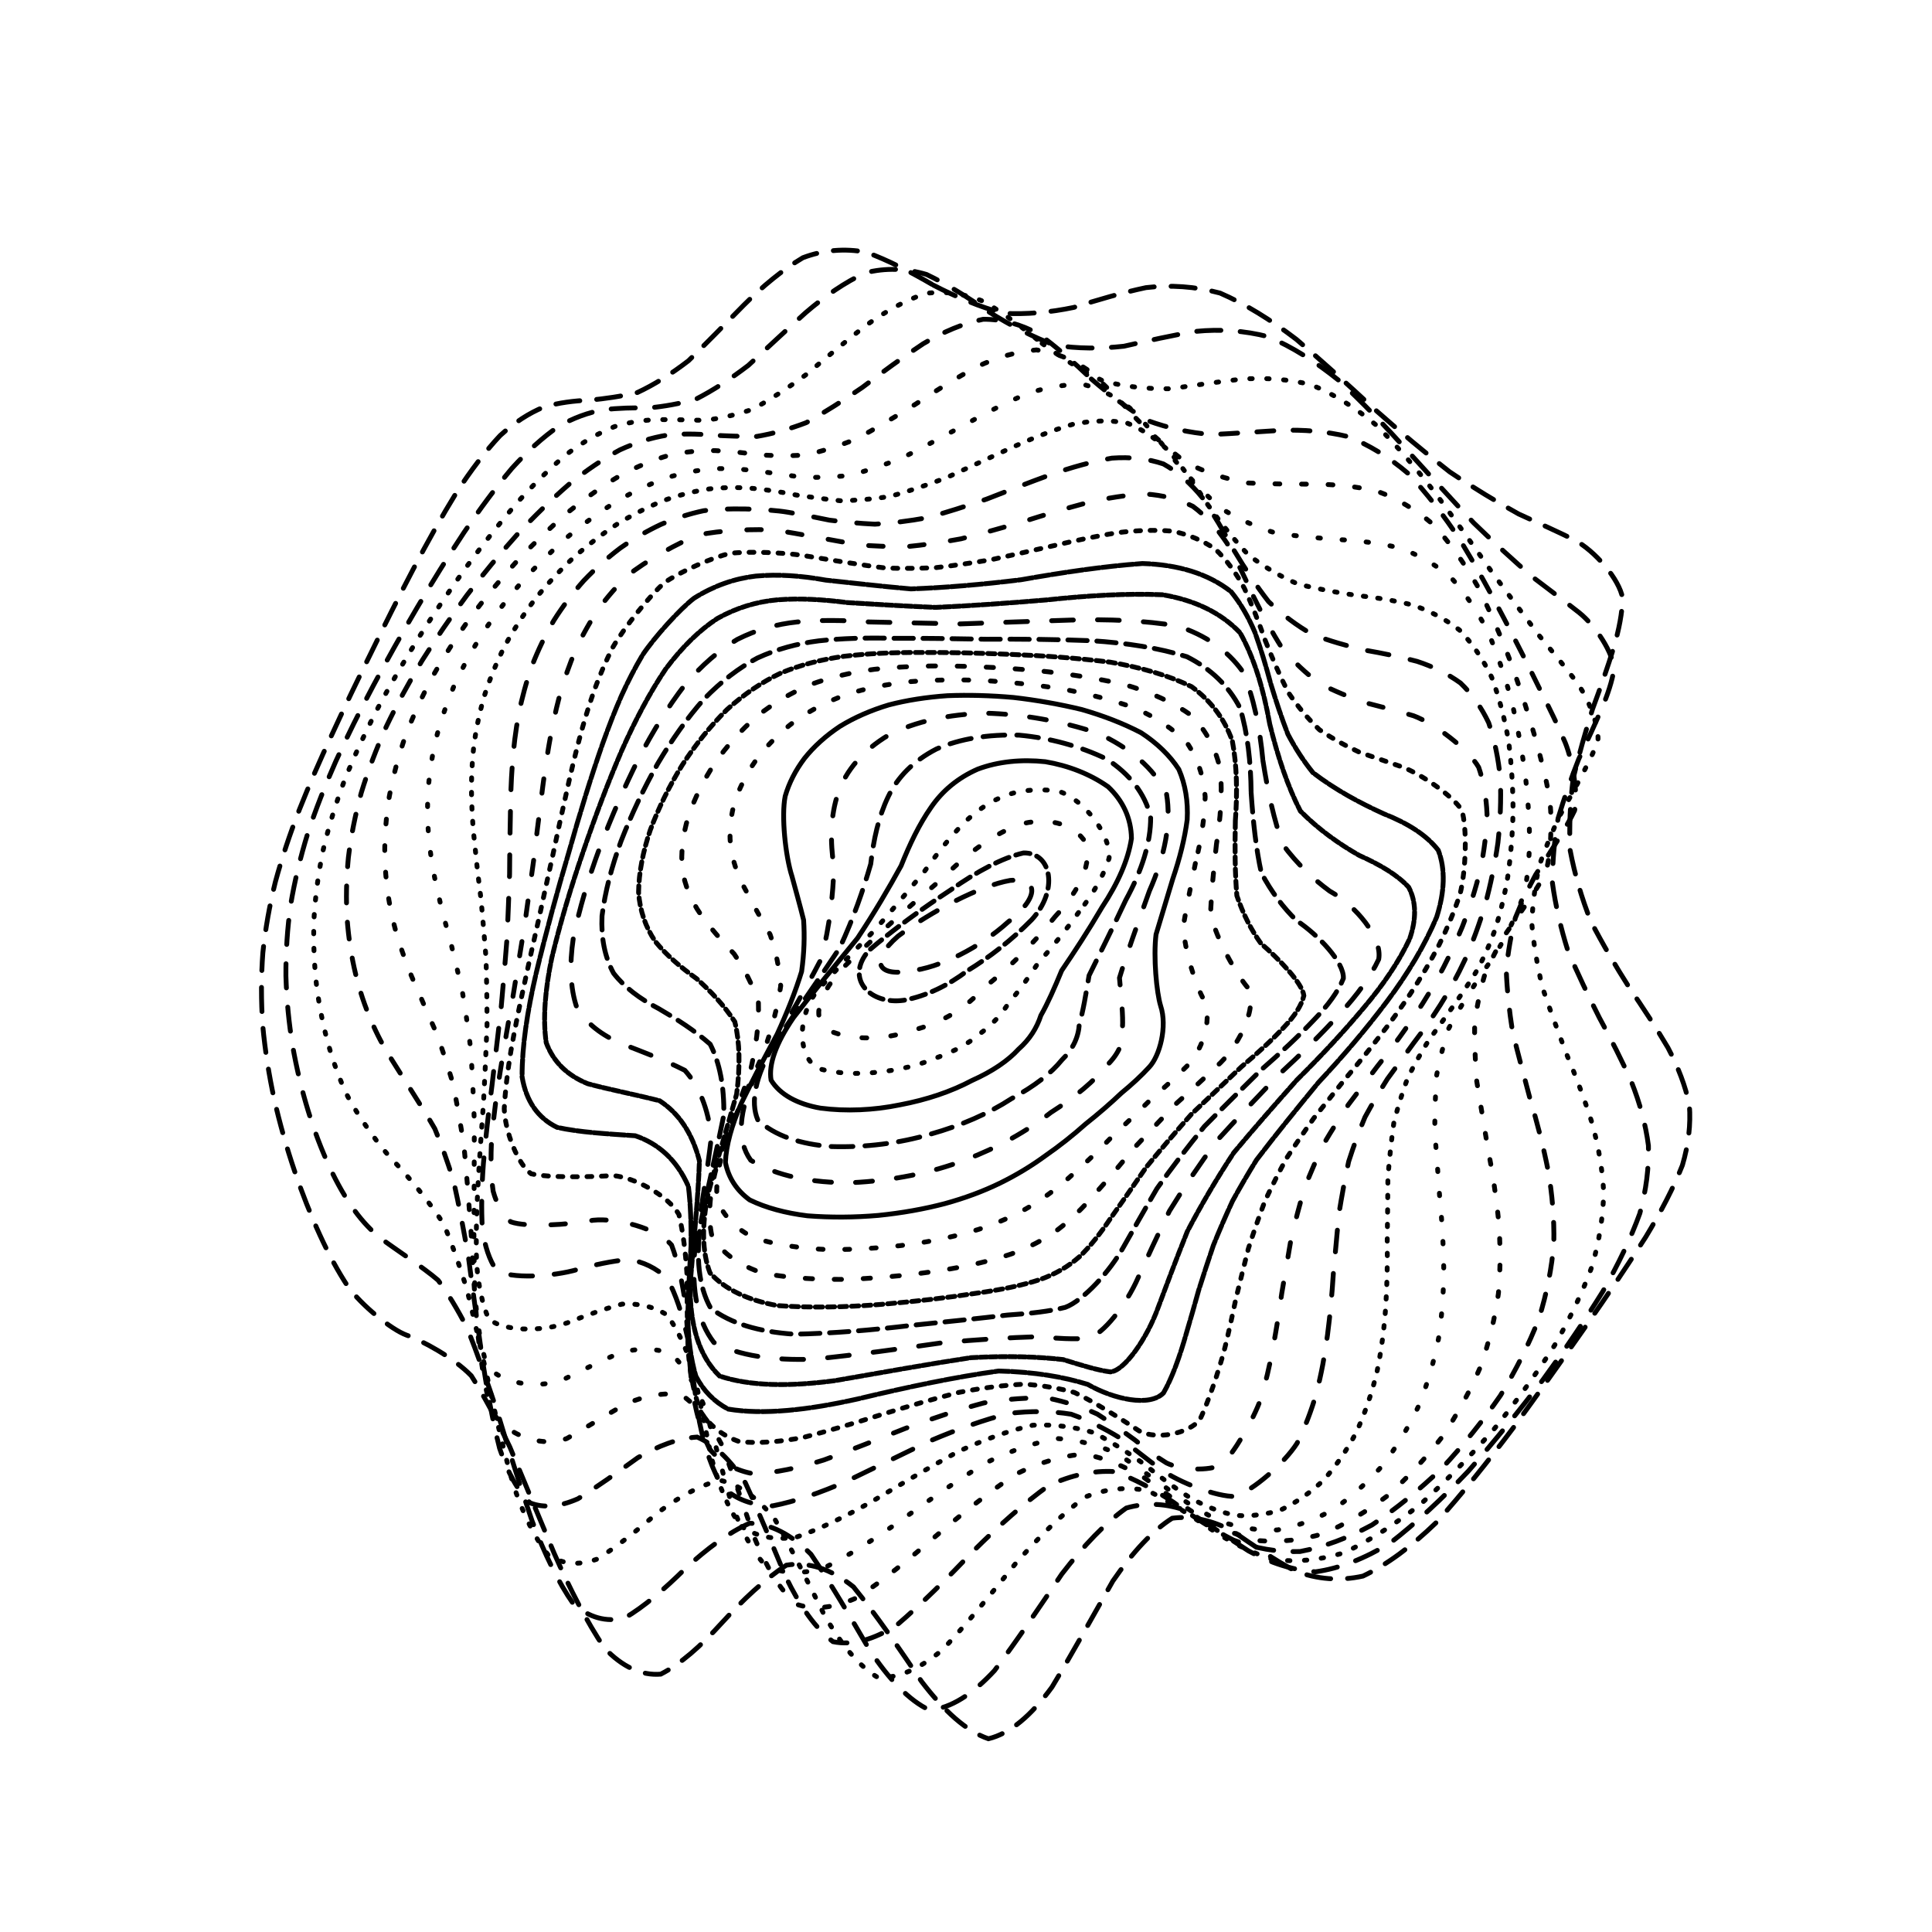 <svg xmlns="http://www.w3.org/2000/svg" version="1.1" xmlns:xlink="http://www.w3.org/1999/xlink" xmlns:svgjs="http://svgjs.dev/svgjs" viewBox="0 0 800 800"><defs><linearGradient x1="50%" y1="0%" x2="50%" y2="100%" id="ccchaos-grad"><stop stop-color="hsl(206, 75%, 49%)" stop-opacity="1" offset="0%"></stop><stop stop-color="hsl(331, 90%, 56%)" stop-opacity="1" offset="100%"></stop></linearGradient></defs><g stroke-width="2" stroke="url(#ccchaos-grad)" fill="none" stroke-linecap="round"><path d="M386.54 118.1C396.09 123.05 405.71 127.08 415.37 129.71 425.05 130.27 434.8 129.34 444.62 127.3 454.48 124.19 464.44 121.24 474.49 119.11 484.62 117.9 494.86 118.58 505.21 121.36 515.65 125.89 526.2 132.41 536.81 140.53 547.5 149.57 558.21 159.29 568.88 169.18 579.52 178.59 590.01 187.39 600.23 195.35 610.24 202.07 619.81 207.84 628.8 212.81 637.33 216.7 645.07 220.19 651.86 223.53 660.46 228.09 670.57 239.83 671.9 247.76 671.71 253.75 670.44 260.56 668.22 268.11 665.77 276.07 662.76 284.64 659.42 293.66 656.52 302.97 653.77 312.58 651.42 322.35 650.18 332.26 649.72 342.22 650.17 352.12 652.05 362.06 654.93 371.87 658.71 381.46 663.69 391.06 669.09 400.2 674.62 408.89 680.54 417.6 685.99 425.89 690.67 433.84 694.91 441.9 697.92 449.76 699.53 457.54 700.15 465.64 699.18 473.91 696.64 482.52 693 491.75 687.88 501.61 681.45 512.24 674.15 523.68 665.81 536 656.64 549.17 647.03 562.9 636.9 577.12 626.44 591.47 615.94 605.43 605.35 618.61 594.8 630.38 584.48 640.34 574.32 647.91 564.38 652.62 554.78 654.76 545.4 653.96 536.24 650.5 527.41 645.72 518.74 639.79 510.2 633.83 501.91 629.61 493.65 627.57 485.4 628.66 477.3 633.78 469.11 642.6 460.82 654.65 452.6 669.1 444.2 684.33 435.62 698.56 427.06 710.32 418.28 717.83 409.28 719.98 400.28 716.94 391.05 708.65 381.61 696.28 372.17 682.33 362.75 668.59 353.39 657.08 344.05 649.59 334.78 646.6 325.65 648.1 316.55 653.98 307.61 662.49 298.87 672.02 290.2 681.62 281.76 689.08 273.6 693.23 265.53 693.89 257.76 690.21 250.34 682.5 243.01 671.6 236.04 658.13 229.46 643.18 222.97 627.79 216.85 612.88 211.13 599.2 205.44 587.32 200.12 577.49 195.16 569.69 187.82 562.07 174.45 554.95 168.27 552.82 161.99 550.49 149.9 540.7 144.07 532.73 140 526.55 136.11 519.39 132.46 511.4 128.63 503.07 125.1 494.12 121.91 484.71 118.67 475.14 115.86 465.27 113.56 455.22 111.36 445.13 109.75 434.94 108.8 424.71 108.08 414.47 108.1 404.42 108.84 394.55 109.87 384.65 111.61 374.85 114.04 365.12 116.72 355.26 120.03 345.36 123.93 335.34 127.98 325.1 132.54 314.65 137.54 303.96 142.57 293 147.96 281.78 153.64 270.35 159.24 258.81 165.06 247.22 171.08 235.75 176.91 224.58 182.9 213.89 189.01 203.96 194.9 194.87 200.92 186.93 207.07 180.37 213 174.96 219.08 171.02 225.32 168.5 231.38 166.75 237.64 165.94 244.12 165.7 250.46 165.09 257.06 164.18 263.92 162.54 270.69 159.39 277.76 155.01 285.11 149.35 292.42 142.24 300.03 134.41 307.94 126.39 315.82 118.5 324 111.73 332.47 106.71 340.92 103.52 349.67 102.76 358.68 104.44 367.69 107.72 376.97 112.52 386.53 118.1" stroke-dasharray="10 7" transform="rotate(0, 400, 400)"></path><path d="M390.49 129.22C399.77 134.13 409.13 138.21 418.56 140.98 428.01 141.79 437.55 141.15 447.17 139.39 456.83 136.47 466.6 133.52 476.45 131.16 486.36 129.46 496.37 129.41 506.46 131.25 516.61 134.73 526.82 140.19 537.05 147.34 547.29 155.61 557.5 164.85 567.59 174.56 577.59 184.15 587.36 193.46 596.8 202.18 605.98 209.91 614.66 216.78 622.72 222.83 630.3 227.79 637.09 232.16 642.95 236.15 650.24 241.17 658.3 251.95 659 258.59 658.57 263.44 657.2 269 655.03 275.26 652.75 281.81 650.02 288.99 647.03 296.71 644.53 304.66 642.21 313.03 640.26 321.7 639.36 330.51 639.17 339.51 639.8 348.61 641.73 357.75 644.53 366.92 648.14 376.08 652.83 385.23 657.89 394.13 663.06 402.79 668.61 411.48 673.75 420 678.21 428.4 682.33 436.95 685.34 445.52 687.11 454.25 688.02 463.3 687.5 472.7 685.53 482.57 682.57 492.96 678.22 503.99 672.61 515.7 666.18 527.93 658.7 540.78 650.36 554.1 641.54 567.5 632.13 580.9 622.31 593.88 612.35 606 602.21 616.88 592.01 625.99 581.93 633.17 571.92 637.94 562.05 640.03 552.44 640.02 543 637.64 533.74 633.34 524.76 628.47 515.93 623.24 507.24 618.63 498.78 616.18 490.38 616.15 482.02 619.21 473.82 625.95 465.59 635.87 457.3 648.38 449.1 662.62 440.78 677.08 432.34 690.17 423.94 700.66 415.37 707.04 406.65 708.42 397.94 705.07 389.05 696.97 380.01 685.16 370.97 671.9 361.99 658.75 353.11 647.49 344.24 639.77 335.48 636.07 326.87 636.48 318.3 641.06 309.9 648.34 301.72 656.99 293.59 666.24 285.7 674.04 278.09 679.26 270.55 681.65 263.31 680.17 256.41 674.9 249.57 666.47 243.08 655.15 236.95 641.86 230.86 627.49 225.13 612.84 219.76 598.7 214.4 585.66 209.36 574.13 204.64 564.31 199.86 556.39 195.36 550.11 191.12 545.19 184.65 540.33 172.39 533.54 166.5 529.74 162.38 526.97 158.4 523.35 154.58 518.83 150.53 514.01 146.66 508.26 143.02 501.68 139.21 494.82 135.69 487.23 132.51 479.03 129.29 470.68 126.5 461.85 124.19 452.64 121.99 443.37 120.36 433.8 119.38 423.97 118.62 414.13 118.59 404.28 119.26 394.42 120.21 384.53 121.87 374.59 124.2 364.57 126.77 354.46 129.97 344.21 133.75 333.78 137.69 323.22 142.13 312.45 147.01 301.49 151.94 290.44 157.23 279.25 162.82 268.02 168.34 256.92 174.11 246 180.07 235.45 185.87 225.42 191.82 216.09 197.91 207.7 203.79 200.22 209.8 193.95 215.93 189.02 221.84 185.06 227.9 182.36 234.09 180.81 240.1 179.66 246.29 179.09 252.66 178.74 258.9 177.71 265.36 176.13 272.04 173.66 278.64 169.68 285.49 164.52 292.61 158.23 299.66 150.75 307.01 142.8 314.62 134.91 322.21 127.38 330.08 121.09 338.24 116.61 346.38 113.92 354.81 113.57 363.52 115.51 372.22 118.91 381.2 123.7 390.48 129.22" stroke-dasharray="10 8" transform="rotate(4.04, 400, 400)"></path><path d="M394.96 140.34C403.97 145.21 413.07 149.31 422.25 152.21 431.44 153.26 440.74 152.93 450.12 151.46 459.53 148.78 469.03 145.91 478.61 143.41 488.23 141.33 497.92 140.63 507.66 141.62 517.42 144.07 527.19 148.43 536.93 154.53 546.64 161.85 556.25 170.36 565.68 179.62 574.97 189.09 583.97 198.59 592.58 207.8 600.9 216.3 608.69 224.13 615.82 231.23 622.5 237.32 628.39 242.74 633.37 247.63 639.48 253.71 645.77 264.96 645.97 271.06 644.68 277.63 638.63 293.84 634.79 303.51 632.68 310.29 630.75 317.56 629.2 325.24 628.61 333.01 628.66 341.11 629.44 349.47 631.4 357.87 634.13 366.47 637.56 375.24 641.98 384.02 646.71 392.76 651.53 401.48 656.72 410.23 661.55 419.02 665.78 427.91 669.75 436.94 672.74 446.18 674.62 455.72 675.78 465.54 675.63 475.79 674.17 486.52 671.83 497.61 668.19 509.22 663.36 521.31 657.75 533.61 651.12 546.19 643.62 558.82 635.61 571.14 626.96 582.99 617.84 593.99 608.51 603.83 598.9 612.14 589.15 618.52 579.43 623.09 569.7 625.39 560.03 625.38 550.54 623.82 541.15 620.53 531.92 616.02 522.89 611.64 514 607.54 505.25 604.56 496.68 603.99 488.2 605.91 479.79 610.75 471.52 618.83 463.27 629.56 455 642.25 446.82 656.08 438.58 669.64 430.28 681.55 422.02 690.8 413.65 696.12 405.19 696.79 396.73 693.2 388.16 685.3 379.5 674.04 370.83 661.47 362.26 648.91 353.83 637.93 345.41 630.06 337.12 625.73 329.02 625.15 320.93 628.47 313.04 634.51 305.38 642.16 297.76 650.84 290.38 658.69 283.29 664.62 276.24 668.38 269.49 668.83 263.05 665.82 256.66 659.83 250.59 650.84 244.85 639.55 239.14 626.72 233.74 612.98 228.68 599.09 223.58 585.61 218.78 573.06 214.27 561.76 209.67 551.95 205.31 543.61 201.18 536.63 194.85 528.8 182.73 518.01 176.87 513.41 170.79 508.84 159.05 496.61 153.5 488.56 149.72 482.78 146.23 476.26 143.06 469.07 139.87 461.77 137.09 453.87 134.79 445.44 132.6 436.97 130.96 428.03 129.95 418.66 129.17 409.3 129.08 399.74 129.69 390.02 130.56 380.3 132.12 370.39 134.34 360.32 136.8 350.21 139.88 339.91 143.52 329.43 147.33 318.93 151.64 308.27 156.38 297.52 161.19 286.84 166.36 276.18 171.85 265.68 177.28 255.48 182.97 245.67 188.85 236.44 194.61 227.84 200.52 220.08 206.57 213.36 212.44 207.5 218.44 202.8 224.54 199.31 230.45 196.54 236.48 194.77 242.64 193.82 248.63 192.93 254.77 192.27 261.07 191.52 267.23 189.86 273.58 187.49 280.14 184.14 286.59 179.35 293.28 173.49 300.2 166.69 307.06 158.97 314.18 151.02 321.56 143.37 328.89 136.27 336.5 130.52 344.39 126.59 352.25 124.41 360.4 124.44 368.83 126.62 377.24 130.11 385.95 134.9 394.95 140.34" stroke-dasharray="1 6" transform="rotate(8.08, 400, 400)"></path><path d="M399.71 151.46C408.44 156.27 417.26 160.39 426.16 163.4 435.08 164.68 444.09 164.66 453.17 163.51 462.28 161.11 471.46 158.38 480.69 155.83 489.94 153.47 499.24 152.24 508.53 152.46 517.82 153.96 527.08 157.23 536.25 162.2 545.35 168.46 554.29 176.04 563 184.6 571.53 193.64 579.73 203.01 587.49 212.39 594.96 221.38 601.86 229.92 608.11 237.89 613.92 245.03 618.97 251.53 623.16 257.45 628.22 264.94 633.02 277.88 632.87 284.15 631.51 290.39 626 304.96 622.69 313.5 620.95 319.42 619.41 325.84 618.22 332.73 617.92 339.67 618.19 347.03 619.1 354.78 621.08 362.54 623.73 370.66 626.99 379.12 631.13 387.58 635.54 396.2 640.02 404.96 644.87 413.76 649.39 422.77 653.38 432.02 657.18 441.38 660.12 451.06 662.08 461.1 663.42 471.33 663.6 481.96 662.59 492.99 660.79 504.18 657.81 515.71 653.7 527.44 648.87 539.08 643.06 550.66 636.38 561.9 629.19 572.54 621.33 582.36 612.95 591.01 604.3 598.41 595.32 604.17 586.1 608.02 576.85 610.31 567.51 610.66 558.15 609.16 548.89 606.71 539.69 603.15 530.58 599.04 521.63 595.61 512.78 592.96 504.05 591.79 495.48 593.09 486.99 596.82 478.59 603.2 470.31 612.34 462.06 623.57 453.85 636.2 445.72 649.43 437.57 662 429.41 672.7 421.29 680.75 413.11 685.07 404.9 685.11 396.69 681.3 388.42 673.63 380.1 662.92 371.78 651.02 363.6 639.05 355.59 628.4 347.58 620.43 339.74 615.58 332.1 614.09 324.47 616.23 317.05 621.03 309.87 627.6 302.71 635.52 295.81 643.14 289.18 649.45 282.57 654.22 276.25 656.25 270.23 655.26 264.23 651.57 258.53 644.96 253.14 635.87 247.75 624.97 242.64 612.67 237.82 599.66 232.96 586.47 228.35 573.61 224 561.49 219.54 550.36 215.3 540.4 211.25 531.63 207.04 524.14 202.99 517.68 199.09 512.05 192.99 505.24 181.1 493.53 175.33 487.51 171.33 483.49 167.5 478.94 163.9 473.79 160.16 468.59 156.7 462.75 153.56 456.26 150.41 449.71 147.66 442.55 145.37 434.79 143.19 427 141.56 418.66 140.53 409.8 139.72 400.94 139.58 391.79 140.12 382.39 140.91 373 142.38 363.37 144.48 353.54 146.82 343.73 149.76 333.74 153.25 323.62 156.92 313.56 161.08 303.45 165.67 293.38 170.34 283.5 175.38 273.81 180.73 264.45 186.06 255.52 191.65 247.12 197.44 239.44 203.13 232.41 208.99 226.27 214.98 221.16 220.83 216.78 226.79 213.42 232.87 211.06 238.77 209.14 244.79 207.92 250.92 207.19 256.89 206.22 262.99 205.19 269.24 203.8 275.34 201.38 281.62 198.13 288.08 193.92 294.43 188.38 300.98 181.92 307.75 174.75 314.45 166.93 321.38 159.12 328.56 151.81 335.68 145.21 343.07 140.03 350.72 136.68 358.33 134.99 366.22 135.39 374.39 137.77 382.53 141.35 390.97 146.1 399.7 151.46" stroke-dasharray="7 8" transform="rotate(12.12, 400, 400)"></path><path d="M404.47 162.58C412.91 167.33 421.44 171.44 430.04 174.55 438.65 176.06 447.33 176.33 456.06 175.51 464.81 173.43 473.61 170.91 482.43 168.4 491.26 165.87 500.08 164.23 508.86 163.79 517.62 164.41 526.29 166.65 534.82 170.5 543.26 175.61 551.5 182.12 559.44 189.76 567.2 198.09 574.59 207.02 581.5 216.23 588.13 225.35 594.19 234.29 599.6 242.87 604.61 250.85 608.89 258.29 612.38 265.2 616.53 274.24 620.13 289.65 619.74 296.67 618.39 303.27 613.53 317.53 610.74 325.53 609.37 330.97 608.18 336.88 607.32 343.26 607.28 349.63 607.75 356.47 608.78 363.76 610.77 371.05 613.33 378.79 616.41 386.98 620.3 395.17 624.4 403.63 628.55 412.36 633.06 421.12 637.27 430.18 641.02 439.54 644.64 448.98 647.5 458.76 649.49 468.85 650.98 479.03 651.42 489.52 650.79 500.23 649.48 510.92 647.08 521.7 643.65 532.41 639.55 542.8 634.51 552.81 628.63 562.18 622.25 570.78 615.19 578.33 607.57 584.57 599.65 589.61 591.34 593.06 582.74 594.79 574.04 595.34 565.18 594.34 556.24 592.03 547.33 589.32 538.42 586.09 529.55 582.87 520.78 580.75 512.08 579.75 503.47 580.42 494.99 583.5 486.57 588.83 478.25 596.47 470.02 606.35 461.85 617.81 453.74 630.14 445.69 642.61 437.66 654.11 429.66 663.6 421.69 670.5 413.71 673.89 405.73 673.36 397.77 669.4 389.78 661.96 381.79 651.81 373.8 640.56 365.98 629.18 358.36 618.88 350.73 610.89 343.3 605.61 336.08 603.32 328.87 604.35 321.88 607.93 315.13 613.37 308.39 620.39 301.91 627.54 295.69 633.93 286.5 640.96 269.53 639.51 261.74 630.52 256.61 621.77 251.74 611.32 247.13 599.72 242.45 587.46 238 574.98 233.77 562.74 229.42 550.99 225.26 540 221.27 529.93 217.11 520.84 213.1 512.71 209.22 505.44 205.13 499.07 201.17 493.31 197.32 487.96 193.27 483.19 189.33 478.51 185.55 473.77 181.58 469.29 177.79 464.52 174.22 459.36 170.53 454.27 167.11 448.68 164.01 442.56 160.91 436.43 158.2 429.74 155.93 422.49 153.78 415.23 152.15 407.42 151.1 399.07 150.27 390.73 150.09 382.08 150.55 373.17 151.27 364.28 152.63 355.15 154.61 345.86 156.82 336.63 159.62 327.28 162.95 317.89 166.46 308.64 170.45 299.45 174.88 290.44 179.39 281.7 184.28 273.28 189.47 265.33 194.68 257.84 200.14 250.99 205.82 244.9 211.42 239.4 217.2 234.77 223.12 231.06 228.92 227.88 234.84 225.52 240.87 223.92 246.76 222.46 252.75 221.41 258.85 220.55 264.8 219.19 270.87 217.55 277.07 215.36 283.14 212.09 289.35 207.97 295.73 202.94 302 196.77 308.45 189.86 315.09 182.48 321.66 174.69 328.44 167.14 335.44 160.27 342.38 154.23 349.57 149.65 357 146.86 364.39 145.66 372.04 146.41 379.95 148.98 387.85 152.61 396.02 157.32 404.46 162.57" stroke-dasharray="2 9" transform="rotate(16.16, 400, 400)"></path><path d="M408.99 173.7C417.13 178.37 425.34 182.47 433.6 185.66 441.87 187.38 450.18 187.95 458.53 187.47 466.87 185.73 475.24 183.47 483.59 181.08 491.93 178.49 500.23 176.56 508.44 175.58 516.61 175.44 524.65 176.73 532.5 179.49 540.25 183.44 547.75 188.79 554.92 195.35 561.9 202.75 568.49 210.95 574.59 219.66 580.42 228.56 585.69 237.53 590.33 246.39 594.61 254.89 598.22 263.03 601.09 270.75 603.59 277.88 605.36 284.57 606.38 290.89 607.14 299.41 605.37 315.01 603.3 322.62 601.21 330.08 597.49 346.3 596.51 355.3 596.71 361.4 597.35 367.94 598.47 374.93 600.45 381.91 602.92 389.37 605.83 397.31 609.47 405.25 613.27 413.51 617.11 422.06 621.28 430.64 625.2 439.52 628.7 448.69 632.12 457.89 634.88 467.36 636.87 477.04 638.45 486.71 639.1 496.52 638.8 506.36 637.92 516.03 636.04 525.55 633.21 534.73 629.79 543.46 625.47 551.57 620.35 558.84 614.76 565.3 608.48 570.62 601.63 574.63 594.47 577.63 586.88 579.22 578.94 579.4 570.87 578.81 562.57 577.13 554.13 574.65 545.67 572.27 537.15 569.86 528.62 567.9 520.14 567.31 511.69 568.05 503.3 570.5 495 575.18 486.75 581.85 478.57 590.43 470.48 600.76 462.45 612.18 454.48 624 446.57 635.58 438.7 645.96 430.87 654.25 423.08 660.05 415.32 662.59 407.58 661.56 399.86 657.49 392.15 650.31 384.47 640.69 376.79 630.09 369.31 619.3 362.05 609.38 354.78 601.43 347.72 595.81 340.89 592.82 334.05 592.83 327.45 595.24 321.08 599.53 314.72 605.54 308.6 612.02 302.74 618.19 294.06 625.95 277.98 629.06 270.56 623.3 265.65 616.79 260.97 608.41 256.53 598.6 251.99 587.79 247.66 576.32 243.53 564.63 239.26 552.95 235.16 541.62 231.21 530.86 227.09 520.73 223.09 511.35 219.22 502.73 215.16 494.87 211.2 487.66 207.37 480.98 203.33 474.88 199.42 469.08 195.66 463.43 191.74 458.12 187.99 452.76 184.45 447.22 180.82 441.82 177.46 436.12 174.41 430.05 171.36 424.02 168.7 417.56 166.47 410.65 164.35 403.73 162.73 396.36 161.68 388.52 160.83 380.69 160.61 372.59 161 364.3 161.64 356.04 162.9 347.61 164.74 339.1 166.82 330.67 169.46 322.22 172.62 313.85 175.96 305.65 179.78 297.62 184.01 289.9 188.36 282.47 193.06 275.47 198.09 269.02 203.14 262.99 208.45 257.62 213.99 253 219.48 248.83 225.15 245.43 230.98 242.79 236.71 240.44 242.57 238.69 248.54 237.43 254.38 236.05 260.33 234.81 266.39 233.51 272.31 231.53 278.35 229.1 284.5 226.03 290.52 221.89 296.69 216.96 302.99 211.22 309.19 204.55 315.55 197.36 322.08 189.91 328.53 182.32 335.18 175.14 342.01 168.79 348.8 163.36 355.8 159.4 363.02 157.17 370.21 156.43 377.64 157.5 385.29 160.23 392.94 163.91 400.83 168.55 408.98 173.69" stroke-dasharray="1 9" transform="rotate(20.2, 400, 400)"></path><path d="M413.02 184.82C420.84 189.39 428.71 193.47 436.6 196.73 444.5 198.64 452.41 199.49 460.32 199.35 468.23 197.98 476.12 196.03 483.95 193.83 491.76 191.29 499.5 189.18 507.1 187.81 514.65 187.04 522.03 187.49 529.19 189.25 536.23 192.06 542.99 196.23 549.4 201.62 555.63 207.92 561.45 215.15 566.78 223.08 571.87 231.41 576.41 240.06 580.36 248.82 584.01 257.48 587.02 265.97 589.38 274.21 591.43 282.04 592.83 289.52 593.59 296.66 594.13 303.32 594.11 309.7 593.56 315.86 592.48 324.47 589.07 341.13 587.31 349.57 586.6 355.12 586.06 360.94 585.79 367.07 586.19 373.14 586.98 379.58 588.18 386.41 590.14 393.22 592.52 400.46 595.26 408.15 598.65 415.84 602.17 423.81 605.7 432.02 609.55 440.25 613.17 448.71 616.43 457.38 619.64 466.02 622.27 474.82 624.24 483.68 625.87 492.45 626.68 501.17 626.65 509.73 626.13 518.01 624.7 525.94 622.41 533.34 619.6 540.23 615.96 546.37 611.56 551.58 606.71 556.05 601.2 559.43 595.11 561.62 588.71 563.06 581.85 563.37 574.62 562.63 567.21 561.53 559.53 559.8 551.67 557.73 543.74 556.15 535.69 554.93 527.59 554.47 519.51 555.51 511.4 557.94 503.32 562.01 495.29 568.03 487.29 575.75 479.35 584.96 471.47 595.43 463.64 606.56 455.87 617.69 448.15 628.29 440.48 637.51 432.88 644.64 425.3 649.41 417.76 651.17 410.28 649.71 402.81 645.56 395.38 638.65 388 629.57 380.62 619.6 373.46 609.41 366.53 599.9 359.59 592.04 352.87 586.16 346.38 582.57 339.89 581.67 333.62 582.99 327.6 586.14 321.56 591.07 315.76 596.72 310.2 602.44 301.96 610.4 286.62 617.01 279.5 614.15 274.77 609.81 270.24 603.57 265.92 595.76 261.51 586.77 257.26 576.79 253.19 566.2 248.99 555.27 244.93 544.27 241 533.47 236.91 522.95 232.93 512.91 229.07 503.43 225.03 494.49 221.09 486.13 217.26 478.3 213.26 470.99 209.38 464.06 205.65 457.44 201.78 451.16 198.08 445 194.6 438.87 191.04 432.93 187.75 426.86 184.76 420.62 181.78 414.45 179.17 408.01 176.98 401.28 174.91 394.56 173.31 387.52 172.25 380.15 171.39 372.79 171.13 365.28 171.45 357.68 172.01 350.11 173.16 342.5 174.88 334.91 176.82 327.4 179.3 319.99 182.27 312.77 185.44 305.73 189.06 298.96 193.09 292.58 197.24 286.47 201.75 280.85 206.58 275.79 211.46 271.06 216.6 266.95 221.97 263.51 227.32 260.35 232.86 257.81 238.56 255.83 244.18 253.91 249.95 252.36 255.83 251.04 261.61 249.4 267.5 247.67 273.49 245.68 279.36 242.92 285.35 239.62 291.44 235.66 297.42 230.72 303.52 225.07 309.74 218.79 315.87 211.79 322.14 204.49 328.56 197.14 334.91 189.87 341.43 183.17 348.11 177.41 354.75 172.62 361.57 169.29 368.59 167.61 375.58 167.31 382.77 168.66 390.17 171.54 397.56 175.23 405.18 179.79 413.01 184.81" stroke-dasharray="1 5" transform="rotate(24.24, 400, 400)"></path><path d="M416.33 195.94C423.83 200.41 431.33 204.44 438.82 207.75 446.32 209.84 453.8 210.96 461.24 211.15 468.68 210.16 476.06 208.56 483.34 206.62 490.6 204.21 497.74 202.05 504.72 200.42 511.64 199.18 518.35 198.93 524.81 199.8 531.16 201.56 537.2 204.58 542.88 208.77 548.39 213.87 553.49 219.97 558.12 226.89 562.53 234.37 566.43 242.35 569.77 250.65 572.86 259.07 575.38 267.54 577.31 275.93 579.01 284.11 580.14 292.08 580.71 299.8 581.14 307.17 581.09 314.28 580.6 321.16 580.13 327.7 579.35 334.09 578.33 340.37 577.54 346.4 576.68 352.43 575.82 358.52 575.41 364.45 575.16 370.54 575.14 376.82 575.73 383.02 576.64 389.49 577.9 396.24 579.83 402.97 582.11 410.03 584.68 417.44 587.83 424.84 591.08 432.42 594.32 440.15 597.86 447.87 601.19 455.71 604.2 463.61 607.2 471.47 609.69 479.31 611.59 487.07 613.24 494.67 614.17 502.06 614.35 509.11 613.61 518.98 607.5 535 602.25 540.59 595.71 544.38 579.25 546.53 569.67 545.34 562.96 544.34 555.95 543.1 548.71 541.9 541.37 541.47 533.88 541.67 526.28 542.81 518.66 545.43 510.99 549.4 503.29 554.85 495.62 561.94 487.96 570.37 480.33 579.89 472.73 590.24 465.17 600.86 457.67 611.15 450.21 620.7 442.79 628.76 435.43 634.77 428.1 638.58 420.82 639.64 413.61 637.81 406.41 633.63 399.26 627.01 392.18 618.45 385.1 609.11 378.25 599.5 371.62 590.42 364.99 582.72 358.59 576.67 352.41 572.59 346.22 570.87 340.26 571.18 334.52 573.22 328.77 577.04 323.25 581.75 317.95 586.82 310.08 594.54 295.35 603.53 288.47 603.1 283.88 600.72 279.47 596.56 275.25 590.8 270.92 583.82 266.74 575.64 262.72 566.59 258.56 556.93 254.53 546.86 250.62 536.65 246.55 526.4 242.59 516.33 238.74 506.58 234.72 497.11 230.8 488.08 227 479.49 223.04 471.28 219.2 463.46 215.52 456 211.71 448.84 208.08 441.92 204.67 435.17 201.19 428.6 197.97 422.08 195.05 415.56 192.16 409.12 189.62 402.59 187.48 395.94 185.45 389.31 183.89 382.51 182.83 375.57 181.96 368.62 181.66 361.67 181.92 354.78 182.4 347.91 183.45 341.12 185.02 334.48 186.82 327.91 189.13 321.55 191.92 315.47 194.89 309.54 198.31 303.96 202.13 298.81 206.07 293.86 210.36 289.4 214.98 285.48 222.12 280.17 237.64 272.33 245.87 269.53 251.36 267.64 257 265.91 262.76 264.2 268.44 262 274.24 259.57 280.13 256.75 285.94 253.15 291.85 248.98 297.85 244.19 303.76 238.56 309.79 232.36 315.91 225.71 321.96 218.57 328.14 211.33 334.44 204.25 340.67 197.42 347.06 191.29 353.58 186.17 360.06 182.05 366.71 179.34 373.51 178.19 380.29 178.3 387.26 179.91 394.39 182.89 401.52 186.58 408.83 191.05 416.32 195.93" stroke-dasharray="9 9" transform="rotate(28.28, 400, 400)"></path><path d="M418.76 207.05C425.9 211.41 433.02 215.38 440.09 218.73 447.16 220.97 454.19 222.34 461.14 222.85 468.08 222.25 474.93 221.02 481.65 219.39 488.35 217.21 494.89 215.11 501.24 213.35 510.55 211.39 527.72 212.95 535.4 216.96 540.25 220.84 544.69 225.72 548.69 231.49 552.5 237.89 555.83 244.93 558.66 252.46 561.29 260.27 563.4 268.32 565 276.47 566.42 284.62 567.36 292.7 567.82 300.64 568.2 308.4 568.17 315.98 567.79 323.35 567.47 330.48 566.9 337.44 566.14 344.26 565.62 350.87 565.05 357.4 564.5 363.9 564.37 370.26 564.37 376.66 564.57 383.13 565.32 389.53 566.33 396.07 567.63 402.77 569.52 409.45 571.69 416.32 574.11 423.4 577.03 430.47 580.01 437.59 582.98 444.7 586.21 451.81 589.26 458.89 592.02 465.87 594.8 472.8 597.14 479.56 598.96 486.08 601.09 495.43 601.6 511.59 599.85 517.96 596.82 523.04 586.9 528.78 580.2 529.51 575.27 529.6 569.86 529.2 564.06 528.47 558.06 528.06 551.73 527.73 545.14 527.72 538.44 528.64 531.54 530.33 524.51 533.02 517.42 537.09 510.24 542.37 503.01 548.91 495.78 556.73 488.52 565.55 481.26 575.08 474.03 585.06 466.81 594.98 459.63 604.32 452.47 612.77 445.36 619.69 438.3 624.63 431.26 627.56 424.26 628 417.34 625.86 410.43 621.69 403.57 615.37 396.79 607.33 390.01 598.6 383.45 589.58 377.12 580.94 370.78 573.44 364.66 567.31 358.76 562.84 350.01 560.12 333.54 565.38 325.82 571.5 318.25 578.59 304.03 588.86 297.34 590.31 292.87 589.6 288.55 587.29 284.4 583.49 280.14 578.52 276.01 572.29 272.03 565.04 267.91 557.01 263.9 548.33 260.01 539.23 255.97 529.84 252.03 520.35 248.2 510.92 244.21 501.55 240.33 492.4 236.56 483.55 232.66 474.91 228.88 466.6 225.26 458.62 221.53 450.86 217.98 443.38 214.64 436.15 211.26 429.06 208.13 422.15 205.3 415.36 202.49 408.65 200.03 402 197.95 395.39 195.98 388.8 194.45 382.22 193.4 375.63 192.53 369.05 192.2 362.62 192.4 356.37 192.8 350.13 193.74 344.1 195.18 338.32 197.9 329.88 205.93 314.78 211.12 308.3 216.87 302.43 230.09 293.06 237.4 289.45 244.97 286.07 260.98 279.8 269.32 276.33 274.87 273.41 280.54 270.15 286.31 266.47 292 262.04 297.8 257.09 303.69 251.61 309.51 245.46 315.43 238.91 321.44 232.08 327.39 224.99 333.44 217.99 339.6 211.32 345.71 205.04 351.94 199.55 358.29 195.12 364.61 191.66 371.06 189.56 377.64 188.92 384.21 189.39 390.92 191.23 397.77 194.29 404.61 197.96 411.61 202.32 418.75 207.05" stroke-dasharray="6 11" transform="rotate(32.32, 400, 400)"></path><path d="M420.16 218.17C426.93 222.4 433.64 226.3 440.27 229.65 446.91 232.03 453.46 233.63 459.91 234.45 466.34 234.22 472.65 233.39 478.81 232.11 484.94 230.22 490.88 228.29 496.62 226.54 505.01 224.22 520.28 223.79 527.02 226.28 533.2 230.83 543.29 245.36 547.12 254.82 549.37 261.73 551.17 269.02 552.52 276.57 553.75 284.27 554.57 292.07 554.98 299.86 555.36 307.62 555.41 315.29 555.16 322.83 555 330.25 554.65 337.53 554.16 344.66 553.9 351.66 553.61 358.54 553.34 365.32 553.45 372 553.68 378.64 554.07 385.24 554.95 391.8 556.05 398.37 557.38 404.97 559.22 411.56 561.28 418.21 563.53 424.9 566.23 431.6 568.96 438.18 571.66 444.64 574.61 451.07 577.37 457.33 579.89 463.37 583.53 472.18 588.45 487.9 589.43 494.51 587.59 504.3 577.52 512.06 571.8 512.53 565.19 512.82 549.6 513.83 540.86 515.59 534.82 517.9 528.55 521.03 522.12 525.11 515.61 530.39 508.98 536.69 502.27 543.97 495.53 552.21 488.73 561.09 481.92 570.35 475.1 579.75 468.28 588.82 461.48 597.14 454.68 604.47 447.92 610.29 441.19 614.24 434.48 616.35 427.81 616.25 421.2 613.87 414.6 609.74 408.05 603.73 401.57 596.21 395.09 588.08 388.83 579.64 382.78 571.47 376.72 564.22 370.88 558.08 365.24 553.32 356.86 549.61 341.07 551.92 333.65 556.61 326.34 562.76 312.54 573.3 306.01 576.03 299.51 576.24 287.06 568.53 281.07 560.97 276.99 554.77 273.02 547.76 269.15 540.14 265.15 532.07 261.24 523.65 257.44 515.08 253.5 506.35 249.67 497.65 245.95 489.07 242.12 480.54 238.41 472.21 234.86 464.14 231.23 456.18 227.78 448.47 224.54 441.02 221.26 433.67 218.24 426.54 215.5 419.62 212.79 412.76 210.42 406.06 208.41 399.52 206.5 393 205.01 386.6 203.98 380.34 202.93 371.08 203.63 353.97 205.35 346.18 207.83 338.76 215.26 325.77 220.09 320.26 225.48 315.17 237.95 306.71 244.89 303.11 252.11 299.41 267.48 291.6 275.54 287 280.92 283.28 286.42 279.2 292.02 274.69 297.57 269.55 303.22 263.97 308.96 257.99 314.65 251.53 320.43 244.83 326.29 238.04 332.1 231.19 338.01 224.58 344 218.45 349.96 212.81 356.02 208.02 362.17 204.28 368.3 201.49 374.53 199.98 380.87 199.79 387.2 200.61 393.64 202.64 400.18 205.75 406.73 209.36 413.39 213.6 420.15 218.17" stroke-dasharray="2 4" transform="rotate(36.36, 400, 400)"></path><path d="M420.47 229.29C426.84 233.38 433.12 237.19 439.31 240.53 445.49 243.01 451.57 244.81 457.51 245.92 469.34 245.3 480.56 242.85 490.91 239.88 501.04 236.42 510.1 235.12 517.86 236.76 525.19 240.73 531.05 248.11 535.29 258.28 539.11 270.29 541.4 283.93 542.26 298.33 543.14 313.1 543.08 327.83 542.4 342.15 542.63 356.25 542.95 369.92 543.65 383.14 544.64 389.71 545.79 396.2 547.13 402.62 548.91 409.03 550.86 415.38 552.96 421.66 555.44 427.93 557.93 433.97 560.37 439.76 563.04 445.53 565.55 451.01 567.83 456.18 572.5 466.33 575.6 474.92 576.85 481.61 576.37 489.8 562.89 496.98 550.66 499.27 541.23 503.29 530.54 509.56 518.98 518.97 507.13 532.2 494.72 548.23 482.07 565.55 469.37 582.43 456.57 596 443.86 603.58 437.51 604.98 431.2 604.4 424.92 601.85 418.66 597.79 412.43 592.11 406.27 585.09 400.1 577.54 394.13 569.69 388.36 561.99 382.59 555.03 377 548.95 371.61 544 360.77 538.7 350.65 538.57 341.25 542.3 331.68 549.4 322.72 556.19 314.37 560.62 305.71 562.86 297.51 560.61 289.78 554.1 281.62 544.61 273.82 532.05 266.42 517.69 258.59 502.23 251.17 486.39 244.34 470.94 237.26 455.54 230.94 440.87 225.65 427.14 223.06 420.33 220.77 413.72 218.84 407.32 217.01 400.95 215.57 394.76 214.55 388.79 213.5 380 214 364.12 215.53 357.04 218.41 347.81 223 339.97 229.06 333.47 235.63 326.76 243.45 321.04 252.27 315.92 261.27 309.75 271.07 303.26 281.43 295.87 291.75 286.43 302.54 275.57 313.67 263.46 324.65 250.19 336 237.15 347.61 225.74 359.12 216.54 370.98 211.29 383.13 210.83 389.19 211.94 395.34 214.12 401.56 217.25 407.78 220.8 414.08 224.89 420.46 229.29" stroke-dasharray="6 1" transform="rotate(40.4, 400, 400)"></path><path d="M419.65 240.41C431.58 247.78 443.06 253.67 453.96 257.26 464.79 257.4 474.94 255.75 484.2 253.3 493.25 249.92 501.26 248 508.04 248.37 514.48 250.43 519.59 255.53 523.27 263.31 526.68 272.91 528.8 284.41 529.71 297.06 530.77 310.45 531.07 324.19 530.86 337.8 531.53 351.47 532.27 364.8 533.3 377.59 535.8 390.36 538.86 402.65 542.38 414.28 547.23 425.92 551.83 436.28 555.81 445.24 561.5 457.63 564.24 473.8 560.36 478.14 556.27 481.28 550.34 484.32 542.85 488.18 534.71 494.51 525.31 503.1 515.01 514.37 504.38 528.48 493.12 544.37 481.51 560.53 469.82 575.5 457.93 586.91 446.03 592.66 434.15 592.78 422.3 586.2 410.62 573.97 398.95 559.92 387.95 546.04 377.66 534.88 367.3 528.63 357.57 526.83 348.48 528.67 339.23 534.03 330.51 539.88 322.31 544.46 313.84 547.96 305.78 547.99 298.13 544.38 290.12 538.27 282.44 529.05 275.16 517.64 267.52 504.88 260.31 491.14 253.68 477.21 246.88 463.03 240.82 449.21 235.76 436.11 230.87 423.06 227.24 410.76 225.13 399.38 223.59 387.99 223.83 378 225.74 369.33 228.31 360.57 232.48 353.01 238.03 346.48 244.08 339.54 251.34 333.17 259.56 326.96 268.01 319.61 277.24 311.67 287.06 302.78 296.89 292.22 307.2 280.58 317.85 268.22 328.41 255.39 339.31 243.33 350.45 233.28 361.51 225.57 372.86 221.62 384.41 222.03 395.94 225.37 407.72 231.92 419.64 240.4" stroke-dasharray="3 1" transform="rotate(44.44, 400, 400)"></path><path d="M417.77 251.53C428.85 258.63 439.42 264.51 449.34 268.45 459.21 269.32 468.35 268.48 476.61 266.68 488.23 262.56 505.67 263.11 511.2 270.22 514.32 277.37 516.36 286.52 517.4 297.06 518.67 308.51 519.32 320.66 519.56 332.99 520.61 345.59 521.71 358.02 523.01 369.99 525.57 382.01 528.54 393.49 531.81 404.19 536.21 414.89 540.33 424.23 543.87 432.17 549.01 443.24 551.95 458.68 548.92 464.28 545.64 468.8 540.71 473.76 534.33 479.86 527.39 488.22 519.22 498.58 510.13 511.01 500.73 525.32 490.63 540.51 480.1 555.13 469.46 568.07 458.53 577.4 447.51 581.5 436.48 580.75 425.4 574.22 414.4 562.86 403.4 549.91 392.98 536.89 383.17 525.94 373.3 518.97 363.96 515.74 355.18 515.81 346.25 519.32 337.77 523.88 329.75 528.01 321.49 531.98 313.59 533.47 306.07 532.07 298.25 528.79 290.74 522.63 283.63 514.17 276.24 504.36 269.28 493.15 262.9 481.27 256.4 468.93 250.64 456.53 245.82 444.49 241.2 432.42 237.75 420.87 235.7 410.08 234.19 399.29 234.31 389.69 235.98 381.22 238.24 372.61 241.99 364.89 247.03 357.86 252.54 350.33 259.2 343 266.8 335.54 274.64 327.01 283.26 317.81 292.46 307.77 301.72 296.53 311.47 284.61 321.56 272.51 331.61 260.52 341.98 249.72 352.55 241.17 363.09 234.94 373.86 232.22 384.75 233.4 395.64 237.03 406.69 243.44 417.77 251.53" stroke-dasharray="9 10" transform="rotate(48.48, 400, 400)"></path><path d="M414.91 262.65C425.14 269.45 434.8 275.28 443.8 279.49 452.74 281.02 460.95 281 468.3 279.94 478.66 276.41 494.16 274.74 499.18 279.15 502.12 284.04 504.15 290.86 505.37 299.17 506.86 308.4 507.85 318.57 508.5 329.21 509.88 340.23 511.27 351.32 512.79 362.13 515.37 373.05 518.22 383.52 521.23 393.29 525.21 403.06 528.87 411.62 531.98 418.95 536.57 429.41 539.53 445.87 537.18 453.39 534.59 459.46 530.52 466.28 525.14 474.33 519.27 484.2 512.26 495.66 504.32 508.52 496.1 522.4 487.15 536.4 477.7 549.23 468.14 560.11 458.2 567.46 448.08 570.1 437.94 568.63 427.67 562.25 417.39 551.74 407.11 539.88 397.29 527.77 387.97 517.15 378.61 509.71 369.68 505.3 361.22 503.77 352.64 505.45 344.44 508.48 336.63 511.7 328.62 515.44 320.93 517.6 313.59 517.63 306 516.46 298.72 512.81 291.84 506.99 284.74 500.01 278.08 491.41 271.99 481.79 265.84 471.64 260.39 461.02 255.85 450.35 251.5 439.58 248.24 429.01 246.28 418.86 244.79 408.71 244.81 399.42 246.24 390.92 248.21 382.28 251.54 374.19 256.07 366.44 261.04 358.2 267.09 349.9 274.02 341.3 281.22 331.83 289.17 321.74 297.7 311.05 306.33 299.64 315.44 287.98 324.88 276.62 334.33 265.81 344.09 256.48 354.02 249.49 363.95 244.7 374.06 243.11 384.24 244.93 394.42 248.76 404.69 254.98 414.91 262.65" stroke-dasharray="8 4" transform="rotate(52.52, 400, 400)"></path><path d="M411.25 273.77C420.6 280.23 429.39 285.95 437.5 290.36 445.58 292.48 452.94 293.22 459.49 292.95 468.75 290.32 482.68 287.64 487.34 290.03 490.18 293.04 492.26 297.78 493.67 303.97 495.38 310.96 496.67 319.03 497.67 327.78 499.32 336.93 500.95 346.41 502.62 355.86 505.18 365.43 507.89 374.78 510.66 383.67 514.23 392.56 517.45 400.53 520.17 407.61 523.15 414.75 525.25 421.17 526.33 427.06 527.21 433.35 526.84 439.57 525.21 446.05 523.17 453.54 519.84 461.87 515.33 471.29 510.43 482.03 504.46 493.88 497.6 506.47 490.49 519.39 482.65 531.84 474.26 542.71 465.76 551.55 456.83 557.09 447.62 558.48 438.4 556.44 428.96 550.28 419.43 540.62 409.9 529.83 400.71 518.64 391.92 508.49 383.09 500.8 374.61 495.5 366.51 492.61 358.32 492.57 350.43 493.97 342.89 495.98 335.18 498.95 327.76 501.06 320.66 501.76 313.37 501.87 306.38 500.03 299.79 496.3 293.04 491.7 286.72 485.49 280.96 478.04 275.19 470.11 270.08 461.38 265.83 452.23 261.77 442.95 258.72 433.49 256.85 424.05 255.41 414.61 255.33 405.62 256.54 397.05 258.21 388.36 261.14 379.88 265.16 371.46 269.59 362.65 275.01 353.6 281.27 344.2 287.8 334.22 295.04 323.77 302.84 313.01 310.77 301.98 319.18 291.08 327.9 280.86 336.68 271.49 345.74 263.74 354.96 258.31 364.19 254.87 373.58 254.27 383 256.62 392.43 260.57 401.89 266.54 411.25 273.77" stroke-dasharray="3 2" transform="rotate(56.56, 400, 400)"></path><path d="M406.97 284.89C415.46 290.99 423.39 296.54 430.68 301.07 441.23 304.4 458.69 304.1 465.44 302.7 475.5 303.66 485.01 319.73 487.08 329.67 488.94 336.93 490.74 344.72 492.51 352.75 495.01 360.89 497.56 369.09 500.08 377.15 503.26 385.22 506.08 392.76 508.41 399.78 511.01 406.9 512.82 413.7 513.76 420.34 514.6 427.38 514.37 434.65 513.06 442.35 511.46 450.86 508.74 460.15 504.97 470.26 500.91 481.18 495.87 492.73 490 504.44 483.92 515.97 477.11 526.61 469.74 535.49 462.27 542.4 454.33 546.31 446.05 546.64 437.75 544.19 429.17 538.3 420.41 529.5 411.65 519.75 403.13 509.52 394.91 499.94 386.66 492.22 378.67 486.3 370.98 482.31 363.23 480.75 355.72 480.58 348.5 481.2 341.16 483.03 334.07 484.55 327.29 485.24 320.37 485.85 313.73 485.05 307.49 482.73 301.14 479.89 295.21 475.57 289.83 469.98 284.46 464.02 279.72 457.07 275.78 449.4 272.03 441.62 269.19 433.32 267.43 424.66 266.04 416 265.88 407.39 266.87 398.87 268.27 390.26 270.8 381.57 274.33 372.77 278.21 363.69 283.01 354.32 288.59 344.65 294.42 334.68 300.93 324.45 307.97 314.19 315.15 304.04 322.79 294.32 330.75 285.54 338.78 277.75 347.08 271.63 355.52 267.69 364 265.48 372.6 265.73 381.22 268.47 389.85 272.46 398.47 278.13 406.97 284.89" stroke-dasharray="3 9" transform="rotate(60.6, 400, 400)"></path><path d="M402.31 296C409.94 301.71 417.05 307.04 423.57 311.6 433.02 315.62 448.7 317.55 454.85 316.97 464.42 317.11 474.32 327.82 476.73 335.33 478.72 340.88 480.63 347.1 482.45 353.8 484.86 360.58 487.24 367.69 489.51 375 492.32 382.31 494.75 389.47 496.73 396.49 498.95 403.59 500.48 410.72 501.27 417.97 502.02 425.54 501.86 433.5 500.79 441.93 499.53 450.89 497.3 460.47 494.17 470.55 490.81 480.99 486.59 491.63 481.6 502 476.44 511.84 470.6 520.57 464.19 527.48 457.7 532.62 450.71 535.12 443.35 534.6 435.96 531.88 428.24 526.34 420.28 518.38 412.32 509.65 404.5 500.39 396.89 491.49 389.26 483.93 381.81 477.66 374.6 472.87 367.34 470.05 360.28 468.46 353.46 467.71 346.57 468.21 339.88 468.76 333.49 468.94 327 469.39 320.79 468.91 314.95 467.32 309.05 465.52 303.56 462.48 298.59 458.28 293.65 453.85 289.31 448.38 285.7 442.02 282.26 435.58 279.65 428.39 278.01 420.57 276.67 412.74 276.44 404.66 277.24 396.4 278.38 388.11 280.53 379.55 283.58 370.78 286.93 361.88 291.12 352.69 296.02 343.33 301.14 333.91 306.9 324.45 313.16 315.22 319.56 306.33 326.4 298.09 333.54 290.94 340.76 284.79 348.25 280.25 355.87 277.68 363.54 276.54 371.32 277.48 379.09 280.49 386.89 284.42 394.67 289.75 402.31 296" stroke-dasharray="2 9" transform="rotate(64.64, 400, 400)"></path><path d="M397.52 307.12C404.31 312.4 410.64 317.45 416.44 321.95 424.87 326.48 438.96 330.48 444.62 330.92 453.77 331.37 463.96 338.91 466.6 344.57 468.67 348.76 470.61 353.69 472.43 359.25 474.71 364.85 476.91 370.99 478.94 377.6 481.39 384.2 483.47 390.97 485.12 397.87 486.98 404.85 488.24 412.07 488.87 419.57 489.5 427.29 489.37 435.43 488.47 443.96 487.45 452.77 485.62 461.97 483.01 471.36 480.24 480.78 476.71 490.05 472.5 498.75 468.16 506.77 463.19 513.58 457.67 518.66 452.09 522.22 446.01 523.54 439.54 522.37 433.04 519.52 426.19 514.38 419.04 507.26 411.9 499.53 404.81 491.25 397.86 483.1 390.9 475.89 384.06 469.53 377.39 464.25 370.69 460.48 364.15 457.71 357.81 455.72 351.42 454.88 345.22 454.3 339.29 453.64 330.44 453.11 314.3 448.69 307.26 444.17 302.79 440.74 298.86 436.35 295.59 431.05 292.47 425.7 290.1 419.52 288.58 412.55 287.33 405.59 287.04 398.2 287.66 390.5 288.56 382.8 290.35 374.76 292.93 366.49 295.78 358.21 299.37 349.73 303.59 341.22 308.02 332.83 313.03 324.58 318.49 316.75 324.1 309.39 330.11 302.8 336.41 297.32 342.79 292.77 349.42 289.68 356.19 288.3 363.01 288.05 369.93 289.51 376.86 292.65 383.8 296.45 390.72 301.39 397.52 307.12" stroke-dasharray="0 0" transform="rotate(68.68, 400, 400)"></path><path d="M392.87 318.24C404.81 327.23 415.14 335.08 423.58 340.78 432.03 342.65 438.75 343.85 443.74 345.76 449.17 346.69 453.45 350.22 456.69 356.64 461.15 363.22 465.14 372.59 468.36 384.46 472.88 396.33 475.71 409.71 476.57 424.16 477.56 439.07 475.88 455.39 471.6 471.86 466.93 487.54 459.67 500.92 450.32 509 440.76 512.22 429.4 507.86 416.77 496.14 404.13 482.54 391.49 468.3 379.39 456.37 367.24 448.82 355.5 443.85 344.73 440.07 333.87 438.42 324.01 435.17 315.86 429.28 307.96 423.41 302.11 414.34 299.16 402.15 297.05 389.96 298.31 375.97 302.41 361.25 307.33 346.81 314.8 332.27 324.05 319.4 333.77 308.49 344.91 301.29 356.67 299.56 368.6 301.15 380.92 307.81 392.87 318.24" stroke-dasharray="7 10" transform="rotate(72.72, 400, 400)"></path><path d="M388.6 329.36C398.95 337.53 407.99 345.15 415.52 351.31 423.09 354.5 429.31 357.05 434.14 359.83 439.37 361.41 443.65 364.73 446.99 370.3 451.25 375.75 454.95 383.74 457.79 394.28 461.59 404.82 463.85 417.05 464.4 430.27 465.14 443.59 463.66 457.73 460.04 471.27 456.2 483.62 450.16 493.42 442.28 498.52 434.25 499.9 424.55 495.33 413.58 485.02 402.6 473.29 391.46 460.58 380.7 449.16 369.92 440.72 359.47 434.12 349.86 428.73 340.26 425.28 331.56 421.1 324.39 415.31 317.48 409.78 312.36 401.83 309.73 391.34 307.78 380.84 308.69 368.92 312.01 356.63 315.98 344.74 322.16 333.27 329.9 323.72 338.04 315.9 347.46 311.43 357.5 311.45 367.67 313.77 378.26 320.06 388.6 329.36" stroke-dasharray="9 5" transform="rotate(76.76, 400, 400)"></path><path d="M384.96 340.48C393.75 347.74 401.56 354.9 408.2 361.19 414.9 365.32 420.58 368.99 425.17 372.67 430.07 375.19 434.21 378.83 437.49 384.04 441.43 389 444.77 396.01 447.21 405.2 450.35 414.38 452.09 424.97 452.38 436.2 452.85 447.32 451.52 458.65 448.46 468.92 445.29 477.98 440.31 484.57 433.75 487.23 427.1 487.27 418.97 482.77 409.64 473.91 400.32 464 390.75 452.98 381.44 442.5 372.14 433.89 363.08 426.4 354.76 419.91 346.49 414.94 339.01 409.78 332.88 403.82 326.98 398.21 322.6 391.04 320.31 382.17 318.53 373.3 319.14 363.64 321.75 354.06 324.85 344.89 329.81 336.51 336.12 330.07 342.73 324.96 350.49 322.69 358.83 323.93 367.29 326.63 376.17 332.36 384.96 340.48" stroke-dasharray="11 0" transform="rotate(80.8, 400, 400)"></path><path d="M382.14 351.6C389.41 357.87 396 364.33 401.74 370.38 407.54 375.01 412.6 379.41 416.81 383.75 421.27 387.17 425.1 391.26 428.16 396.32 431.68 401.12 434.6 407.35 436.63 415.12 439.15 422.88 440.43 431.5 440.5 440.31 440.73 448.92 439.53 457.26 436.94 464.34 432.3 472.39 416.2 472.27 405.19 462.79 397.5 454.68 389.54 445.45 381.76 436.28 374.01 428.16 366.44 420.56 359.49 413.66 352.61 407.79 346.41 401.97 341.33 395.95 336.45 390.23 332.82 383.73 330.88 376.4 329.32 369.08 329.67 361.64 331.65 354.71 335.89 345.29 351.03 335.36 360.83 336.96 367.63 339.71 374.87 344.73 382.14 351.6" stroke-dasharray="1 6" transform="rotate(84.84, 400, 400)"></path><path d="M380.29 362.72C391.87 372.38 401.85 383 409.09 392.7 416.97 400 423.12 409.6 426.06 422.16 430.19 434.71 429.9 447.98 425.61 457.26 421.36 463.91 412.61 462.7 400.45 451.67 388.28 438.85 375.24 423.39 364.14 409.78 353.31 398.43 344.8 386.82 341.46 375.13 339.07 363.43 342.57 353.78 349.9 349.46 357.76 346.97 368.71 351.49 380.29 362.72" stroke-dasharray="2 10" transform="rotate(88.88, 400, 400)"></path><path d="M379.52 373.84C388.18 381.5 396.02 390.62 401.97 399.36 408.27 406.84 413.21 415.52 415.48 424.97 418.17 438.64 407.97 450.04 395.68 440.55 386.66 431.09 377 419.08 368.8 407.85 360.8 397.58 354.53 387.41 352.03 378.59 351.24 366.81 366.92 363.3 379.52 373.84" stroke-dasharray="6 3" transform="rotate(92.92, 400, 400)"></path><path d="M379.86 384.96C391.43 394.96 402.11 410.45 404.91 423.03 408.84 435.6 403.05 440.12 391.15 429.43 379.25 417.01 366.15 398.03 362.61 386.13 360.09 374.22 368.28 373.33 379.86 384.96" stroke-dasharray="8 9" transform="rotate(96.96, 400, 400)"></path></g></svg>